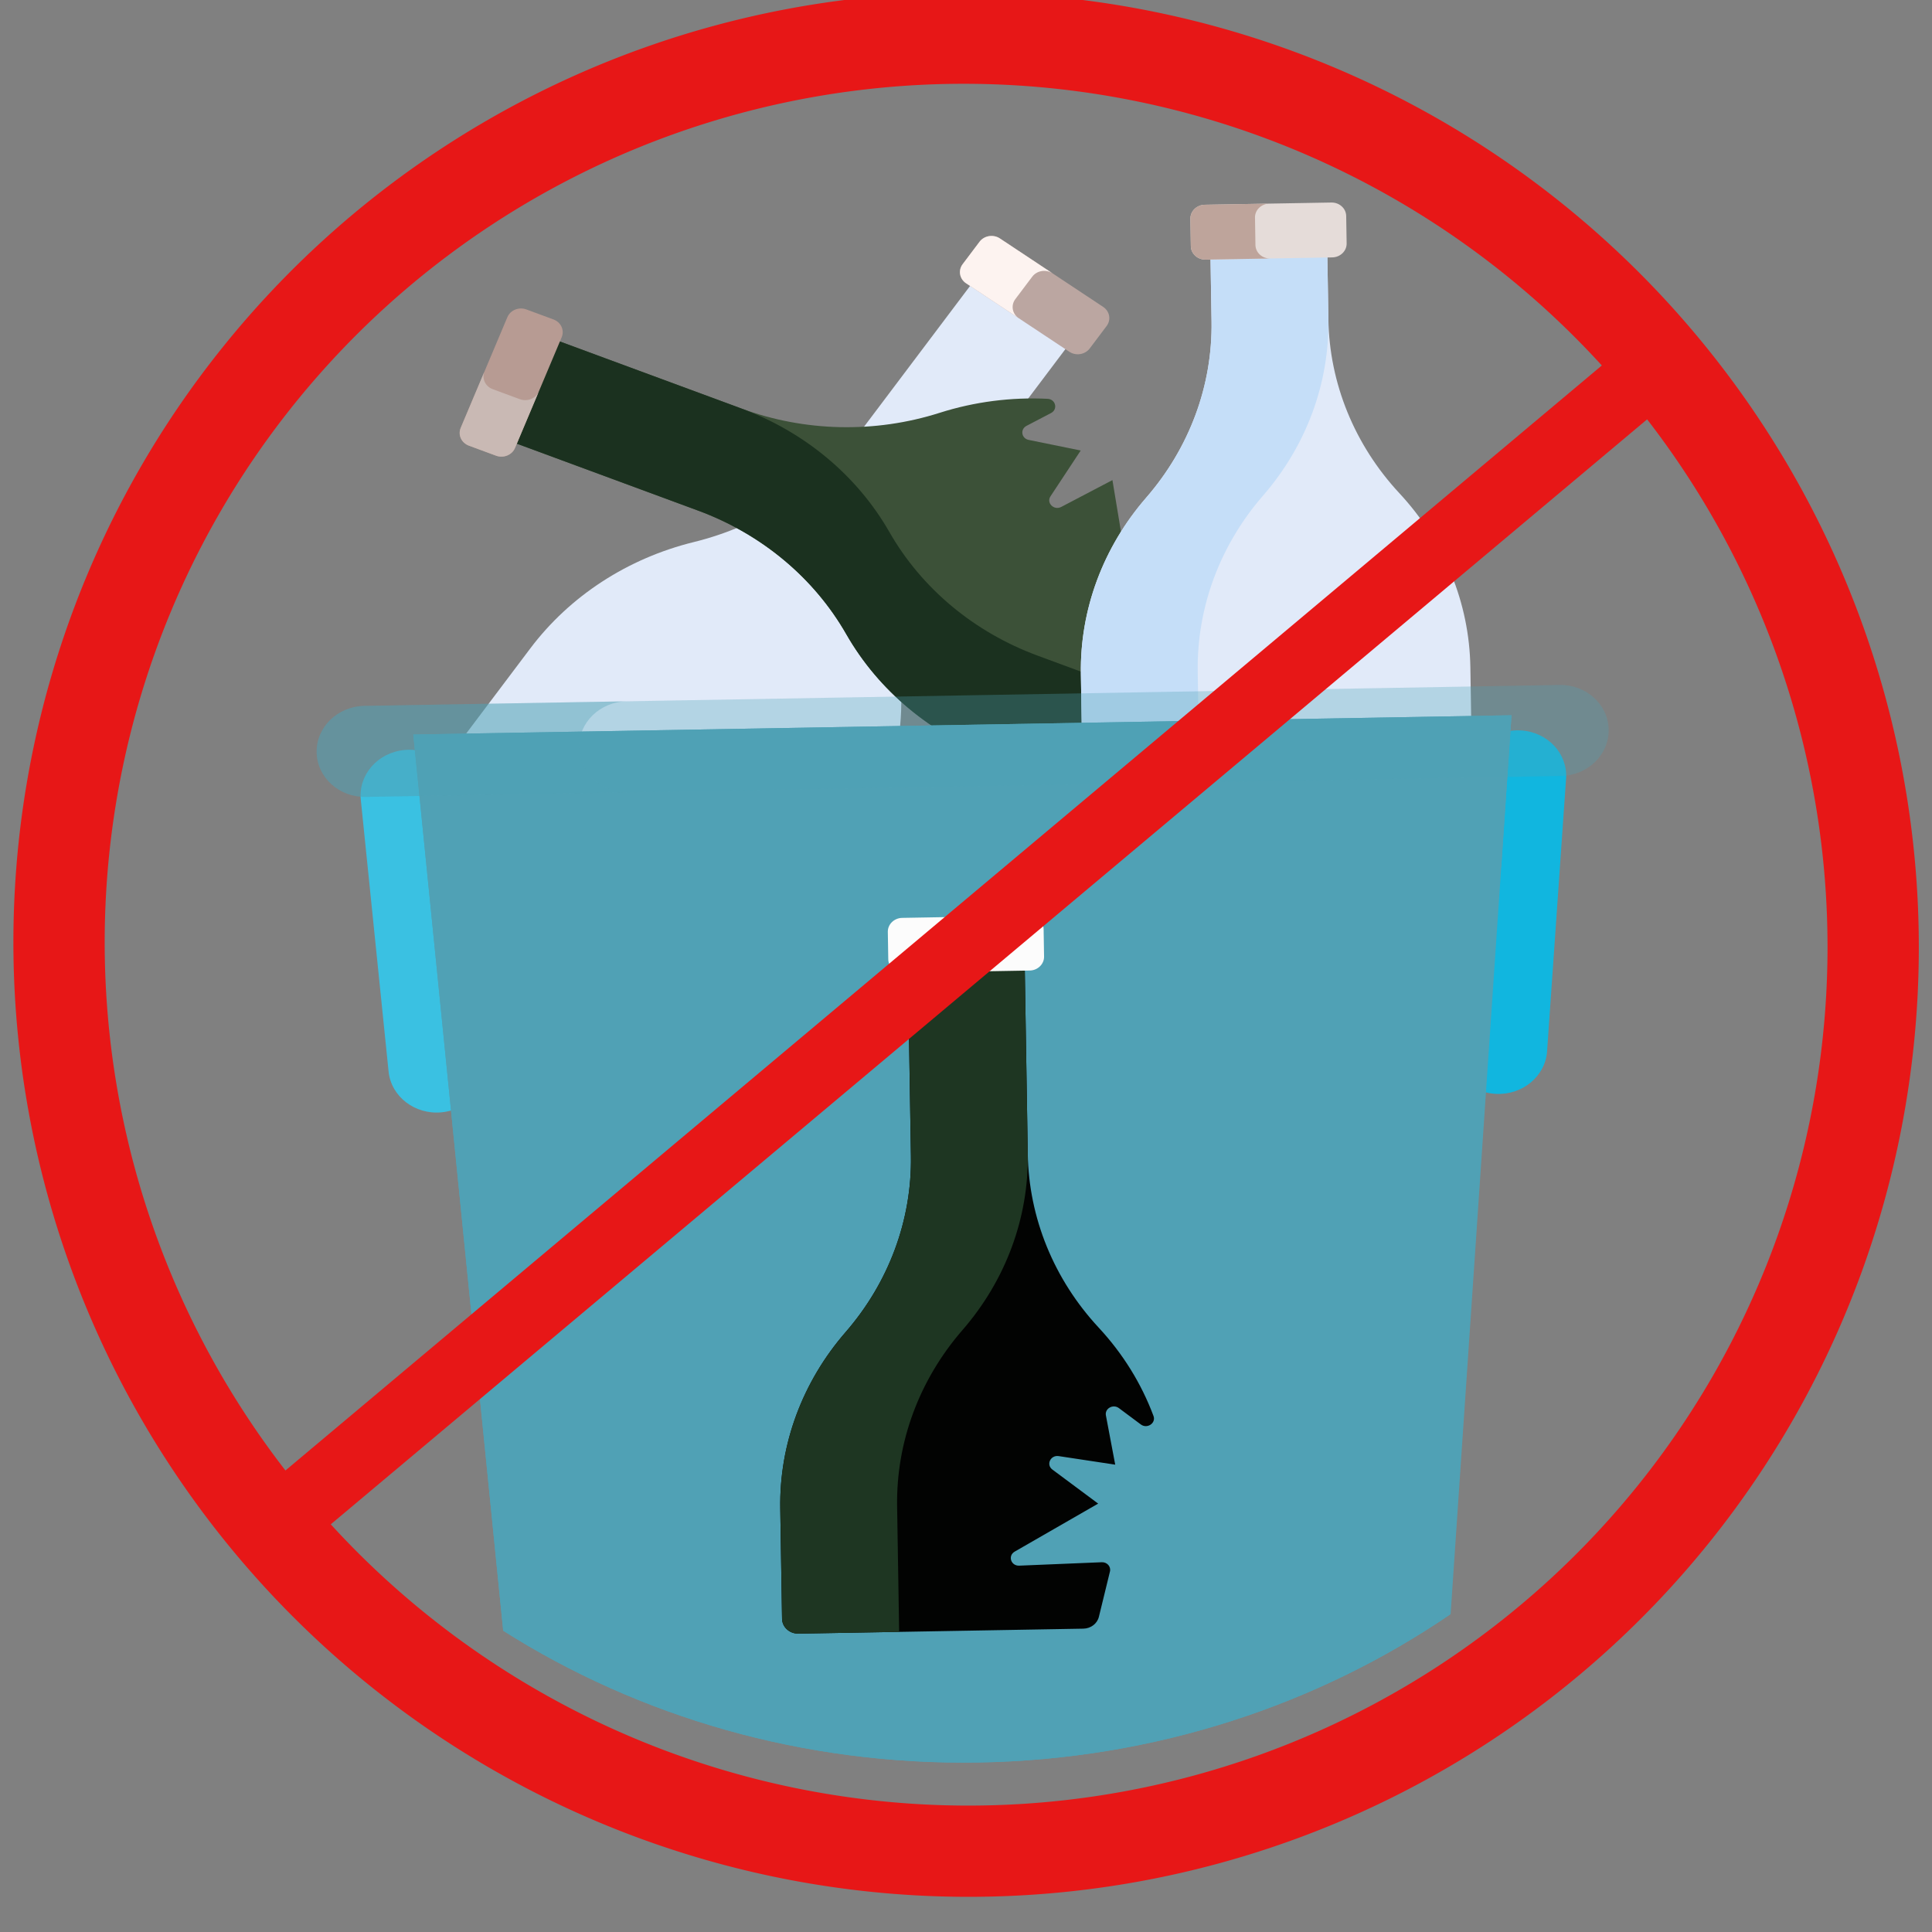 <?xml version="1.0" encoding="utf-8"?>
<svg viewBox="0 0 512 512" xmlns="http://www.w3.org/2000/svg" xmlns:bx="https://boxy-svg.com">
  <rect x="0" y="0" width="512" height="512" fill="#808080" stroke="none"/>
  <g style="" transform="matrix(0.856, -0.015, 0.013, 0.804, 33.699, 59.264)">
    <g/>
    <g>
      <g>
        <path d="m236.008 175.287c1.129-6.816 1.482-13.785.999-20.774-.728-10.537.423-21.036 3.311-31.029 2.889-9.988 7.524-19.477 13.766-28l26.96-36.813 11.385-15.546-29.186-21.375-11.385 15.546-26.96 36.813c-12.479 17.045-30.592 29.123-51.123 34.096-10.266 2.487-19.928 6.752-28.583 12.521-8.656 5.769-16.303 13.053-22.545 21.576l-24.155 32.984h137.516z" fill="#e1eaf9"/>
      </g>
      <g>
        <path d="m290.971 47.665-31.617-23.155c-2.015-1.476-2.452-4.305-.977-6.32l5.343-7.296c1.476-2.015 4.305-2.452 6.32-.976l31.617 23.154c2.015 1.476 2.452 4.305.977 6.32l-5.343 7.296c-1.476 2.015-4.305 2.452-6.32.977z" style="fill: rgb(187, 166, 161);"/>
      </g>
      <g>
        <path d="m274.513 30.007 5.343-7.296c1.476-2.015 4.305-2.452 6.32-.976l-16.136-11.817c-2.015-1.476-4.844-1.038-6.32.976l-5.343 7.296c-1.476 2.015-1.038 4.844.976 6.32l16.136 11.817c-2.014-1.475-2.452-4.305-.976-6.32z" style="fill: rgb(253, 243, 240);"/>
      </g>
    </g>
    <g>
      <g>
        <g>
          <path d="m129.162 39.607 17.802 7.374 42.156 17.462c9.76 4.043 20.078 6.296 30.466 6.734 10.393.436 20.865-.936 30.93-4.141 10.894-3.469 22.26-4.789 33.49-3.992 2.499.177 3.203 3.524.993 4.703l-7.665 4.089c-2.033 1.085-1.641 4.108.601 4.639l16.055 3.797-9.582 14.916c-1.393 2.169 1.009 4.771 3.282 3.556l15.971-8.542 4.193 29.956c.358 2.556 3.883 2.96 4.809.551l10.355-26.919 29.031 21.322c2.039 1.498 4.758-.634 3.79-2.972l-9.851-23.782c-.852-2.058 1.209-4.119 3.266-3.266l35.287 14.616c4.166 42.382-13.231 84.381-46.145 111.404l-72.625-30.082c-9.76-4.043-18.649-9.745-26.306-16.786s-14.092-15.416-18.942-24.799c-9.7-18.766-25.728-33.499-45.246-41.58l-42.157-17.463-17.802-7.374z" style="fill: rgb(60, 81, 56);"/>
        </g>
        <g>
          <path d="m129.162 39.607 17.802 7.374 42.156 17.462c19.515 8.087 35.546 22.814 45.246 41.58 9.702 18.771 25.728 33.499 45.248 41.585l84.424 34.969c-6.985 10.627-15.591 20.28-25.642 28.535l-72.625-30.082c-9.76-4.043-18.649-9.745-26.306-16.786s-14.092-15.416-18.942-24.799c-9.7-18.766-25.728-33.499-45.246-41.58l-42.157-17.463-17.802-7.374z" style="fill: rgb(27, 49, 31);"/>
        </g>
        <g>
          <path d="m133.919 39.946-14.997 36.206c-.956 2.307-3.601 3.403-5.908 2.447l-8.355-3.461c-2.307-.956-3.403-3.601-2.447-5.908l14.997-36.206c.956-2.307 3.601-3.403 5.908-2.447l8.355 3.461c2.307.956 3.403 3.601 2.447 5.908z" style="fill: rgb(183, 155, 147);"/>
        </g>
        <g>
          <path d="m120.668 60.122-8.355-3.461c-2.307-.956-3.403-3.601-2.447-5.908l-7.654 18.478c-.956 2.307.14 4.952 2.447 5.908l8.355 3.461c2.307.956 4.952-.14 5.908-2.447l7.654-18.478c-.956 2.307-3.601 3.402-5.908 2.447z" style="fill: rgb(201, 185, 180);"/>
        </g>
      </g>
    </g>
    <g>
      <g>
        <path d="m408.067 123.165c-3.574-9.769-8.849-18.919-15.662-26.99-13.626-16.143-21.104-36.589-21.1-57.714v-5.63-19.268h-18.088-18.088v19.269 5.63c.004 21.125-7.474 41.571-21.1 57.714-6.813 8.072-12.088 17.222-15.662 26.99-3.574 9.769-5.441 20.163-5.441 30.727v36.368c0 2.761 2.239 5 5 5h55.291 55.291c2.761 0 5-2.239 5-5v-36.368c0-10.565-1.867-20.959-5.441-30.728z" fill="#e1eaf9"/>
      </g>
      <g>
        <path d="m329.101 195.261v-41.368c0-21.128 7.474-41.571 21.104-57.718 13.626-16.143 21.097-36.589 21.1-57.714v-5.63-19.268h-36.176v19.269 5.63c.004 21.125-7.474 41.571-21.1 57.714-6.813 8.072-12.088 17.222-15.662 26.99-3.574 9.769-5.441 20.163-5.441 30.727v36.368c0 2.761 2.239 5 5 5z" fill="#c5def8"/>
      </g>
      <g>
        <path d="m372.811 18.087h-39.189c-2.497 0-4.522-2.024-4.522-4.522v-9.043c0-2.497 2.024-4.522 4.522-4.522h39.189c2.497 0 4.522 2.024 4.522 4.522v9.044c0 2.497-2.024 4.521-4.522 4.521z" style="fill: rgb(229, 220, 217);"/>
      </g>
      <g>
        <path d="m349.1 13.565v-9.043c0-2.497 2.025-4.522 4.522-4.522h-20c-2.497 0-4.522 2.024-4.522 4.522v9.044c0 2.497 2.025 4.522 4.522 4.522h20c-2.497-.001-4.522-2.025-4.522-4.523z" style="fill: rgb(190, 164, 155);"/>
      </g>
    </g>
    <g>
      <path d="m106.571 278.503-7.238-89.708c-.666-8.257-7.9-14.411-16.158-13.745-8.257.666-14.411 7.9-13.745 16.158l7.238 89.708c.666 8.257 7.9 14.411 16.158 13.745 8.257-.667 14.411-7.901 13.745-16.158z" style="fill: rgb(58, 193, 226);"/>
    </g>
    <g>
      <path d="m405.429 278.503 7.238-89.708c.666-8.257 7.9-14.411 16.158-13.745 8.257.666 14.411 7.9 13.745 16.158l-7.238 89.708c-.666 8.257-7.9 14.411-16.158 13.745-8.257-.667-14.411-7.901-13.745-16.158z" style="fill: rgb(17, 182, 223);"/>
    </g>
    <g>
      <path d="m86 170 23.346 295.838c41.538 29.084 92.098 46.162 146.654 46.162s105.116-17.078 146.654-46.162l23.346-295.838z" style="fill: rgb(80, 161, 181);"/>
    </g>
    <g>
      <path d="m109.346 465.838c41.538 29.084 92.098 46.162 146.654 46.162s105.116-17.078 146.654-46.162c-131.183 0-239.723-102.065-247.782-232.999l-.791-12.839h267.974l3.945-50h-340z" style="fill: rgb(80, 161, 181);"/>
    </g>
    <g>
      <path d="m441 190.287h-370c-8.284 0-15-6.716-15-15 0-8.284 6.716-15 15-15h370c8.284 0 15 6.716 15 15 0 8.284-6.716 15-15 15z" style="fill: rgba(80, 161, 181, 0.31);"/>
    </g>
    <g>
      <path d="m137.234 175.287c0-8.284 6.716-15 15-15h-81.234c-8.284 0-15 6.716-15 15s6.716 15 15 15h81.234c-8.284 0-15-6.716-15-15z" style="fill: rgba(80, 161, 181, 0.35);"/>
    </g>
    <g>
      <g>
        <g>
          <g>
            <path d="m293.782 464.699 3.653-14.877c.393-1.601-.844-3.137-2.492-3.095l-25.56.651c-2.58.066-3.556-3.345-1.331-4.654l26.072-15.338-14.004-11.486c-1.993-1.635-.508-4.851 2.029-4.393l17.448 3.145-2.636-16.286c-.368-2.275 2.275-3.794 4.055-2.331l6.711 5.517c1.937 1.592 4.756-.345 3.963-2.723-3.561-10.678-9.129-20.671-16.502-29.406-6.813-8.072-12.088-17.222-15.662-26.99-3.571-9.765-5.438-20.16-5.438-30.724v-45.63-19.269h-36.176v19.269 45.63c.004 21.125-7.474 41.571-21.1 57.714-6.813 8.072-12.088 17.222-15.662 26.99-3.574 9.769-5.441 20.163-5.441 30.727v36.368c0 2.761 2.239 5 5 5h88.218c2.301-.001 4.306-1.573 4.855-3.809z" style="fill: rgb(2, 3, 2);"/>
          </g>
        </g>
        <g>
          <path d="m231.884 468.507v-41.368c0-21.128 7.474-41.571 21.104-57.718 13.626-16.143 21.097-36.589 21.1-57.714v-45.63-19.269h-36.176v19.269 45.63c.004 21.125-7.474 41.571-21.1 57.714-6.813 8.072-12.088 17.222-15.662 26.99-3.574 9.769-5.441 20.163-5.441 30.727v36.368c0 2.761 2.239 5 5 5h31.175z" style="fill: rgb(30, 54, 34);"/>
        </g>
        <g>
          <path d="m275.595 251.333h-39.189c-2.497 0-4.522-2.024-4.522-4.522v-9.044c0-2.497 2.024-4.522 4.522-4.522h39.189c2.497 0 4.522 2.024 4.522 4.522v9.044c-.001 2.498-2.025 4.522-4.522 4.522z" style="fill: rgb(252, 252, 252);"/>
        </g>
      </g>
    </g>
  </g>
  <path d="M 586.25 417.5 m -252.019 0 a 252.019 252.719 0 1 0 504.038 0 a 252.019 252.719 0 1 0 -504.038 0 Z M 586.25 417.5 m -227.867 0 a 227.867 228.502 0 0 1 455.734 0 a 227.867 228.502 0 0 1 -455.734 0 Z" style="fill: rgb(231, 23, 23);" transform="matrix(-0.626, 0.78, -0.78, -0.626, 948.672, 54.432)" bx:shape="ring 586.25 417.5 227.867 228.502 252.019 252.719 1@1ccdd26b"/>
  <rect x="496.356" y="-236.417" width="470.182" height="18.65" style="fill: rgb(231, 23, 23);" transform="matrix(-0.766, 0.643, 0.643, 0.766, 964.826, -48.008)"/>
</svg>